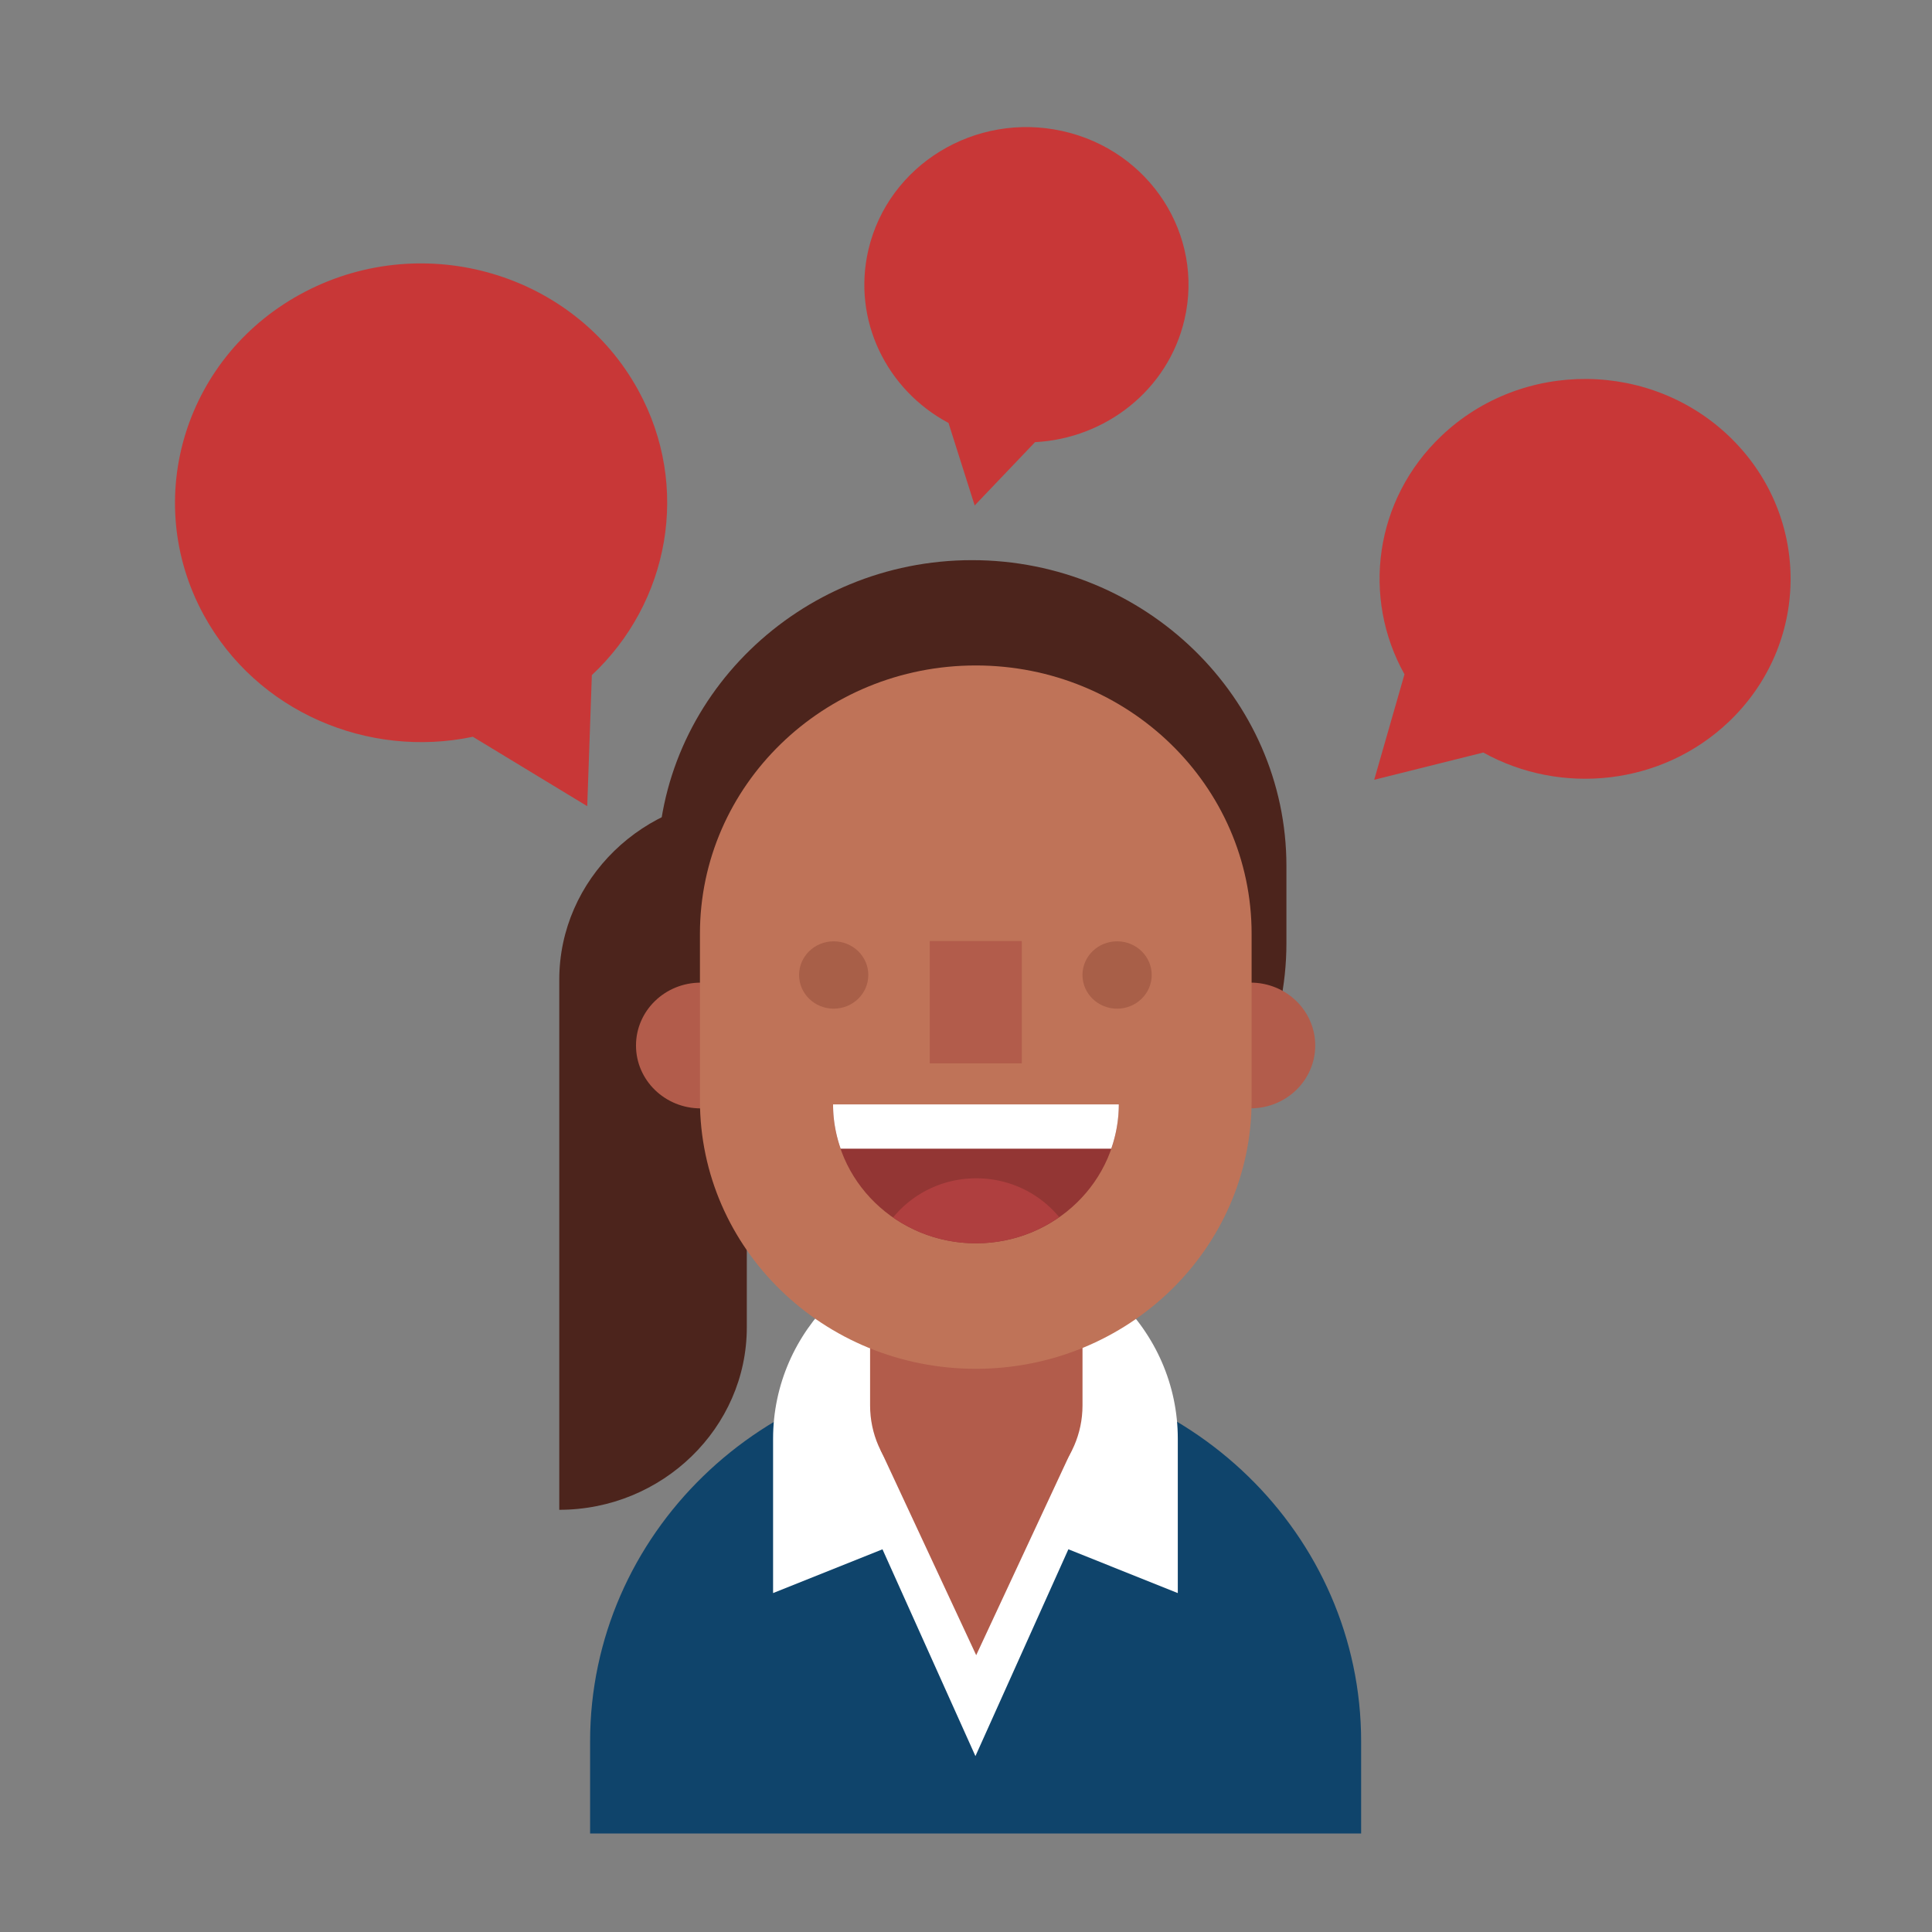 <svg xmlns:rdf="http://www.w3.org/1999/02/22-rdf-syntax-ns#" xmlns="http://www.w3.org/2000/svg" height="370" width="370" version="1.1" xmlns:cc="http://creativecommons.org/ns#" xmlns:dc="http://purl.org/dc/elements/1.1/" viewBox="0 0 370 370">
 <rect x="0" y="0" width="370" height="370" fill="#808080" stroke="none"/>
 <title>accessible-image</title>
 <g transform="translate(20.372 -4.168)">
  <path d="m310.73 142.38c15.53-14.797 15.786-39.037 0.574-54.142s-40.133-15.355-55.663-0.558c-12.857 12.251-15.234 30.97-7.04 45.624l-5.797 20.202 20.885-5.22c14.893 8.27 34.184 6.345 47.041-5.906m-104.27-76.97c3.811-16.255-6.647-32.437-23.359-36.144s-33.35 6.465-37.16 22.72c-3.156 13.46 3.476 26.86 15.335 33.18l5.014 15.803 11.562-12.126c13.503-0.694 25.453-9.973 28.608-23.432m-168.34-5.405c-22.97 11.901-31.673 39.661-19.437 62.004 10.131 18.498 31.437 27.47 51.506 23.259l21.903 13.29 0.882-25.095c14.79-13.85 19.024-36.055 8.893-54.553-12.236-22.344-40.776-30.808-63.747-18.906" fill="#c83737"/>
  <path d="m122.65 156.85c-19.752 0-35.914 15.719-35.914 34.932v101.53h0.001c19.752 0 35.913-15.719 35.913-34.932v-101.53z" fill="#4c241c"/>
  <path d="m165.79 243.38c-33.111 0-60.202-26.35-60.202-58.557v-14.822c0-32.207 27.09-58.557 60.202-58.557 33.11 0 60.202 26.35 60.202 58.557v14.822c0 32.207-27.091 58.557-60.202 58.557" fill="#4c241c"/>
  <path d="m92.639 355.3v-17.611c0-39.661 33.055-71.813 73.83-71.813 40.777 0 73.832 32.152 73.832 71.813v17.612" fill="#0f446b"/>
  <path d="m193.01 281.35-26.576 59.134-26.576-59.134h53.152z" fill="#fff"/>
  <path d="m205.19 309.26v-29.548c0-20.818-17.351-37.695-38.754-37.695-21.404 0-38.754 16.877-38.754 37.695v29.548l38.754-15.503 38.754 15.503z" fill="#fff"/>
  <path d="m231.51 204.39c0 6.65-5.541 12.04-12.377 12.04-6.835 0-12.377-5.39-12.377-12.04 0-6.648 5.542-12.038 12.377-12.038 6.836 0 12.377 5.39 12.377 12.039m-46.617 77.464-18.312 39.3-18.312-39.3h36.624zm-58.71-77.46c0 6.65-5.54 12.04-12.377 12.04-6.835 0-12.377-5.39-12.377-12.04 0-6.648 5.542-12.038 12.377-12.038 6.836 0 12.377 5.39 12.377 12.039" fill="#b25c4b"/>
  <path d="m166.6 293.12c-11.233 0-20.34-8.857-20.34-19.784v-23.722c0-10.927 9.107-19.784 20.34-19.784s20.34 8.857 20.34 19.784v23.722c0 10.927-9.107 19.784-20.34 19.784" fill="#b25c4b"/>
  <path d="m166.5 266.31c-29.174 0-52.825-23.004-52.825-51.381v-31.937c0-28.377 23.651-51.381 52.825-51.381s52.825 23.004 52.825 51.38v31.938c0 28.377-23.651 51.381-52.825 51.381" fill="#bf7358"/>
  <path d="m145.92 190.89c0 3.562-2.968 6.45-6.63 6.45s-6.63-2.888-6.63-6.45 2.968-6.448 6.63-6.448 6.63 2.886 6.63 6.448m54.273 0c0 3.562-2.968 6.45-6.63 6.45s-6.63-2.888-6.63-6.45 2.968-6.448 6.63-6.448 6.63 2.886 6.63 6.448" fill="#a85f48"/>
  <path d="m175.31 207.81h-17.626v-23.421h17.626v23.42z" fill="#b25c4b"/>
  <path d="m193.89 215.66c0 14.699-12.25 26.613-27.36 26.613-15.111 0-27.36-11.914-27.36-26.612" fill="#933634"/>
  <path d="m140.62 224.16h51.823a25.878 25.878 0 0 0 1.45 -8.494h-54.722c0 2.974 0.524 5.824 1.45 8.494" fill="#fff"/>
  <path d="m182.47 237.26c-3.727-4.527-9.448-7.433-15.875-7.433-6.456 0-12.198 2.935-15.924 7.497a27.721 27.721 0 0 0 15.855 4.951 27.716 27.716 0 0 0 15.944 -5.015" fill="#af3f3f"/>
 </g>
</svg>
